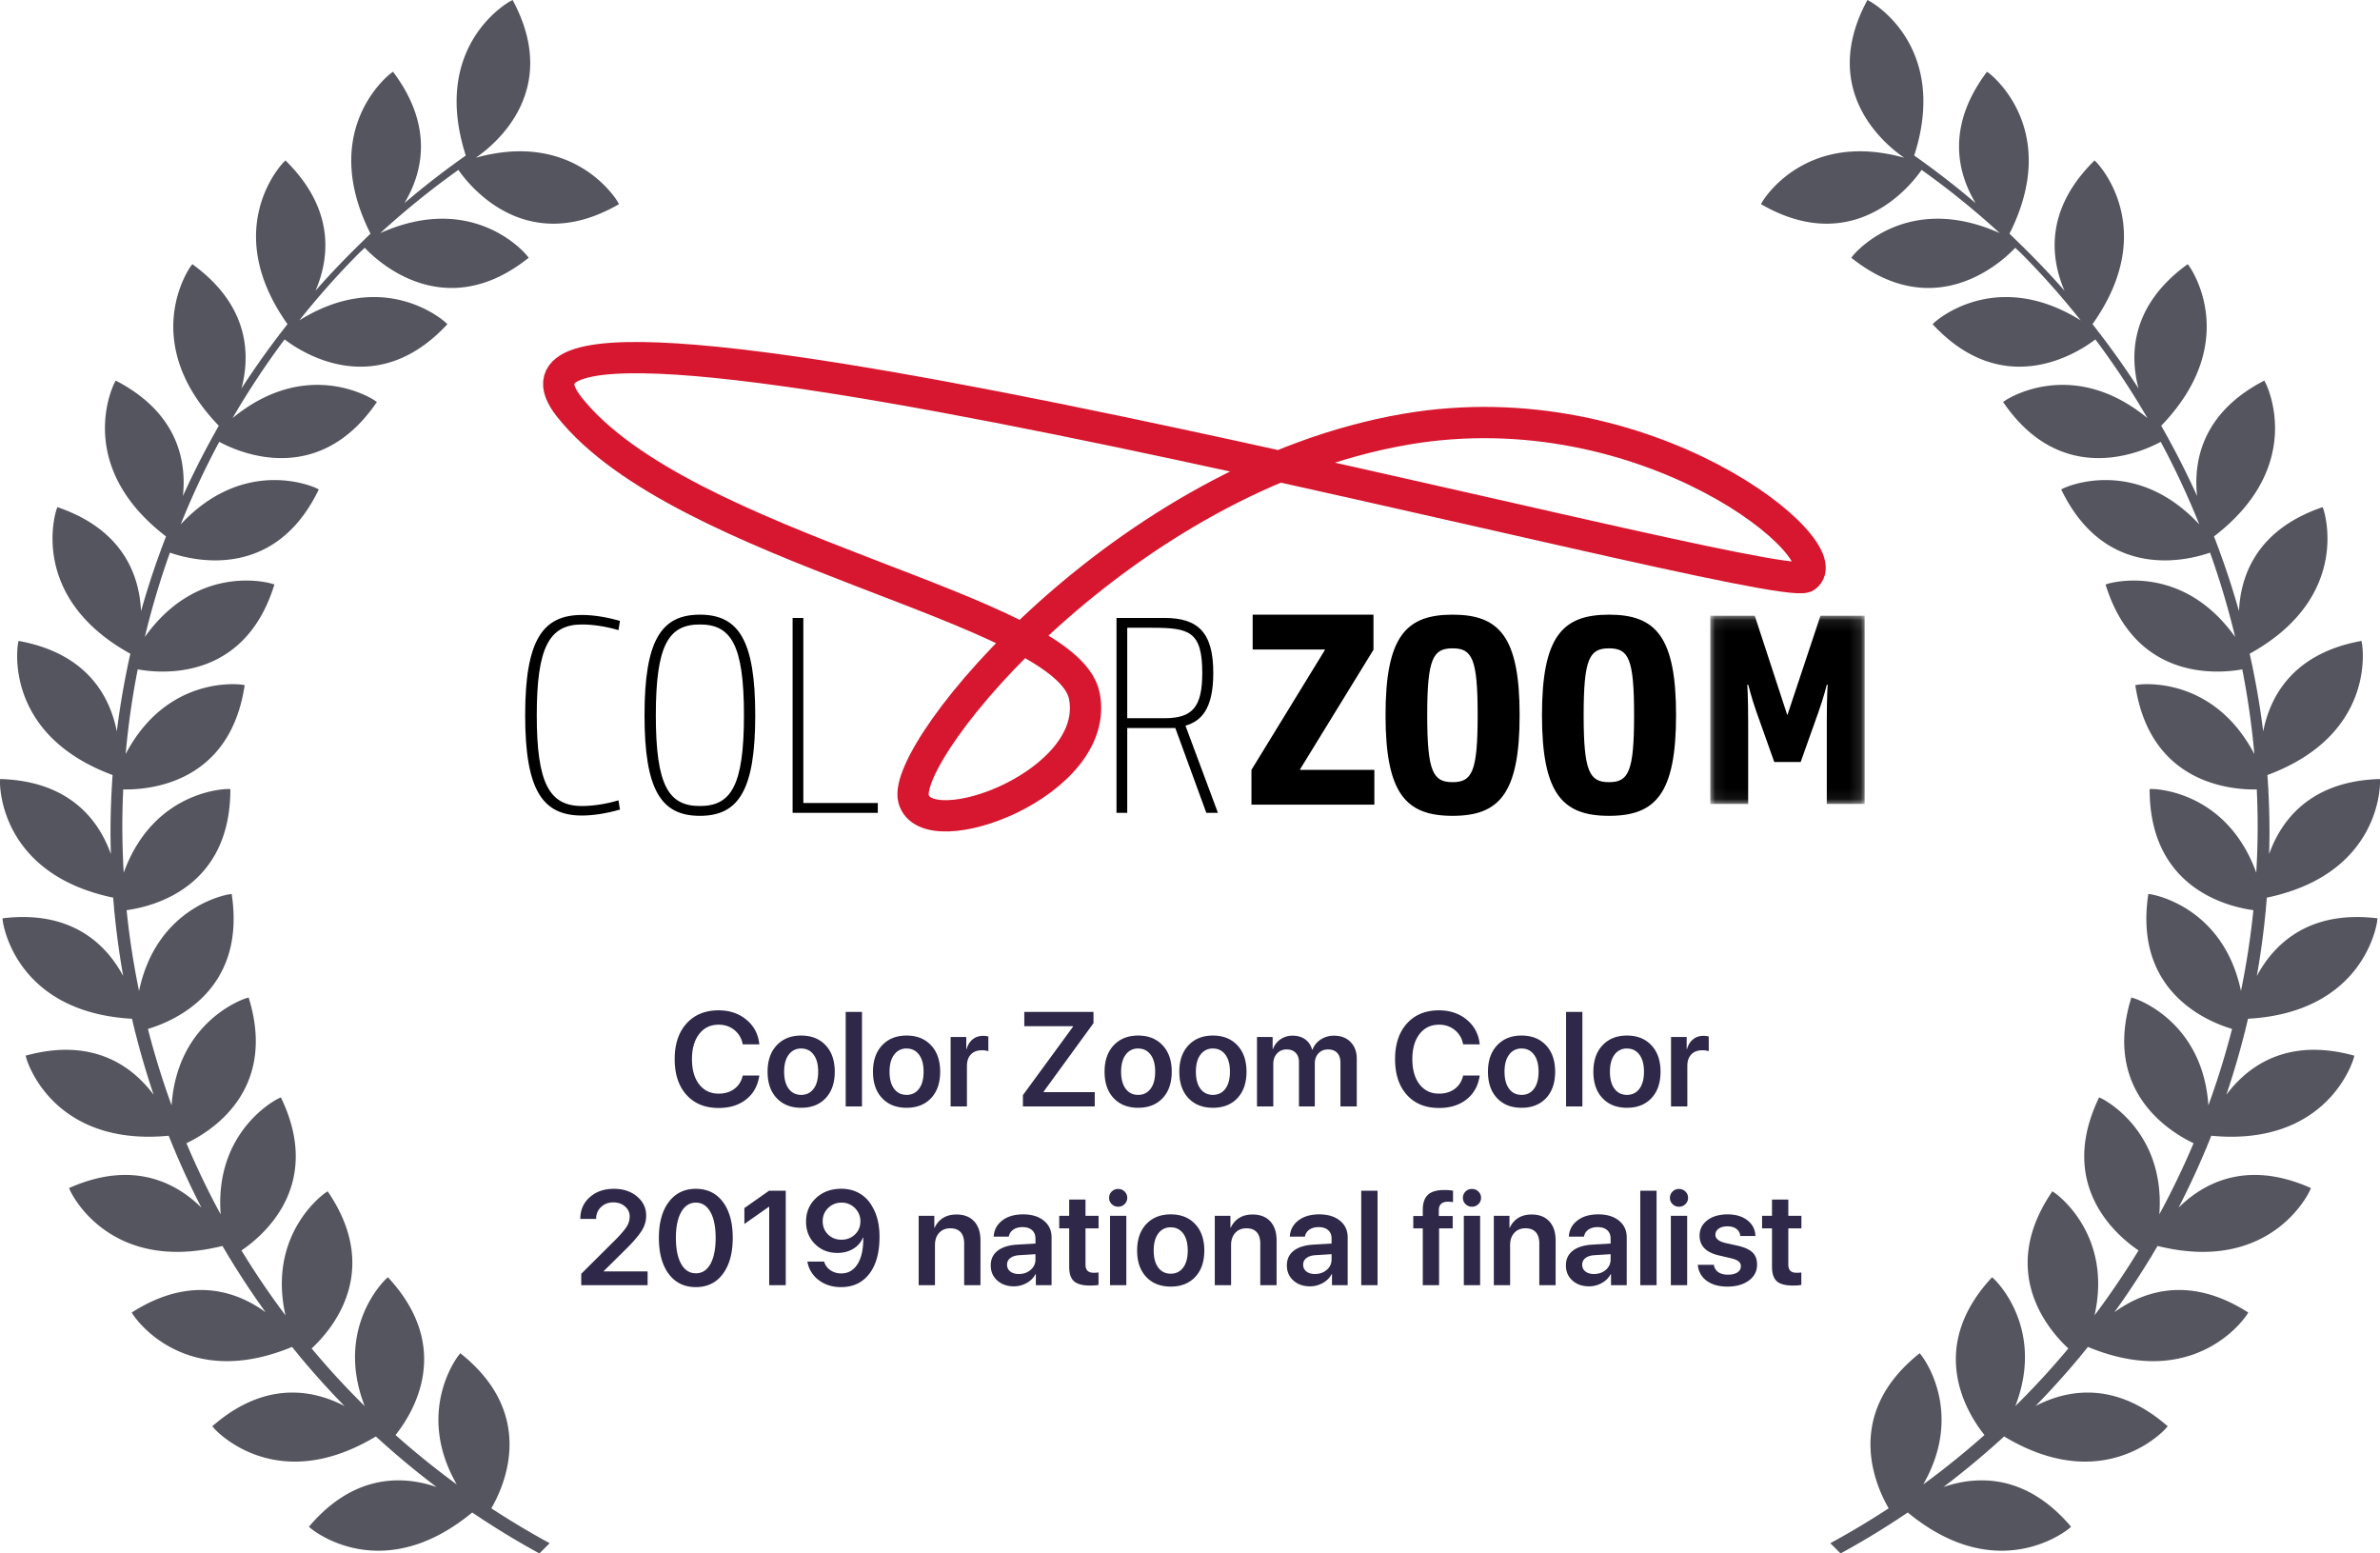 <svg xmlns="http://www.w3.org/2000/svg" xmlns:xlink="http://www.w3.org/1999/xlink" width="213" height="139" viewBox="0 0 213 139">
    <defs>
        <path id="a" d="M.063.094H13.88v16.841H.063z"/>
    </defs>
    <g fill="none" fill-rule="evenodd">
        <path fill="#54555E" d="M.487 82.139l-.264.028.03.264c.009.082 1.06 8.135 11.56 8.727.085.365.173.73.263 1.093l-.002.085.023-.004a72.984 72.984 0 0 0 1.656 5.632c-1.825-2.45-5.265-5.115-11.2-3.572l-.258.067.07.257c.02.075 2.003 6.998 10.964 6.998.561 0 1.153-.031 1.77-.089.138.346.277.69.42 1.034l.014.093.022-.008a72.825 72.825 0 0 0 2.474 5.319c-2.17-2.15-5.969-4.27-11.605-1.862l-.245.105.107.244c.028.064 2.498 5.467 9.58 5.467 1.208 0 2.554-.163 4.043-.531.187.321.378.641.57.96l.027.09.023-.011a73.514 73.514 0 0 0 3.242 4.894c-2.467-1.803-6.54-3.338-11.756-.117l-.227.14.143.225c.033.054 2.692 4.128 8.38 4.128 1.676 0 3.615-.358 5.827-1.273.236.293.473.584.712.873l.035.076.017-.012a74.017 74.017 0 0 0 3.93 4.351c-2.708-1.414-6.96-2.317-11.631 1.638l-.204.171.174.202c.037.043 2.639 2.962 7.222 2.962 2.04 0 4.474-.585 7.248-2.251.278.256.56.509.843.761l.042.064.015-.014a73.452 73.452 0 0 0 4.53 3.715c-2.888-.993-7.225-1.252-11.251 3.352l-.176.201.203.173c.039.032 2.372 1.972 6.02 1.972 2.343 0 5.228-.804 8.394-3.42.317.215.637.427.958.636l.04.045.01-.012a73.919 73.919 0 0 0 4.832 2.901l.174.094.918-.915-.31-.169a73.22 73.22 0 0 1-4.911-2.955c1.263-2.177 3.937-8.377-2.567-13.706l-.207-.169-.167.207c-.045.056-3.911 4.997-.152 11.534a73.786 73.786 0 0 1-5.48-4.424c1.58-1.978 5.12-7.697-.504-13.92l-.178-.198-.196.181c-.054.048-4.598 4.346-1.884 11.349a73.054 73.054 0 0 1-4.747-5.156c1.856-1.72 6.213-6.849 1.58-13.841l-.147-.222-.221.148c-.06.041-5.2 3.617-3.554 10.953a72.574 72.574 0 0 1-3.938-5.808c2.087-1.417 7.182-5.843 3.64-13.458l-.113-.241-.241.114c-.064.031-5.712 2.816-5.147 10.36a72.85 72.85 0 0 1-3.065-6.37c2.248-1.069 8.023-4.681 5.645-12.783l-.076-.256-.254.077c-.071.021-6.119 1.951-6.643 9.571a73.14 73.14 0 0 1-2.118-6.835c2.348-.702 8.683-3.394 7.533-11.814l-.036-.263-.263.038c-.072.01-6.429 1.036-8.028 8.639a72.241 72.241 0 0 1-1.114-7.227c2.363-.321 9.164-1.989 9.284-10.571l.003-.266-.267-.002c-.106 0-6.597.089-9.278 7.487a72.602 72.602 0 0 1-.125-4.105c0-1.119.03-2.235.08-3.346l.24.002c2.53 0 9.224-.799 10.59-9.073l.045-.262-.263-.041c-.076-.011-6.647-.929-10.395 6.211.229-2.556.589-5.086 1.081-7.581.508.092 1.286.197 2.228.197 3.087 0 7.846-1.127 9.925-7.538l.082-.253-.254-.079c-.071-.023-6.558-1.951-11.345 4.779a72.703 72.703 0 0 1 2.247-7.551c.746.261 2.25.693 4.05.693 2.947 0 6.68-1.157 9.156-6.112l.12-.238-.24-.117c-.069-.033-6.329-2.961-12.12 3.245a72.798 72.798 0 0 1 3.45-7.386c.838.454 2.977 1.455 5.564 1.455 2.646 0 5.75-1.048 8.39-4.801l.154-.218-.218-.151c-.064-.043-5.95-3.957-12.7 1.591a72.944 72.944 0 0 1 4.658-7.042c.808.625 3.447 2.441 6.798 2.441 2.316 0 4.97-.87 7.587-3.608l.183-.192-.194-.182c-.057-.053-5.412-4.918-13.058-.162a73.01 73.01 0 0 1 5.284-5.955c.187-.183.383-.357.571-.538.702.749 3.643 3.595 7.774 3.595 1.993 0 4.262-.662 6.69-2.54l.211-.163-.165-.209c-.05-.062-4.704-5.768-13.122-1.996a73.517 73.517 0 0 1 6.993-5.657c.634.922 3.599 4.813 8.5 4.813 1.665 0 3.55-.449 5.645-1.617l.231-.129-.132-.232c-.038-.067-3.796-6.408-12.69-3.921C44.241 12.982 50.155 8.22 46 .237L45.878 0l-.236.125c-.072.038-7.13 3.922-3.956 13.793a74.091 74.091 0 0 0-5.49 4.254c1.563-2.601 2.663-6.696-.865-11.54l-.158-.215-.214.159c-.065.048-6.515 4.975-1.8 14.334-.282.269-.56.541-.838.815l-.043.023.009.011c-.196.192-.394.383-.588.578a73.348 73.348 0 0 0-3.46 3.67c1.21-2.803 1.797-7.106-2.505-11.463l-.186-.19-.188.189c-.06.058-5.71 5.898.37 14.461-.231.293-.458.59-.684.885l-.073.057.018.016a72.534 72.534 0 0 0-3.378 4.796c.779-2.952.718-7.295-4.186-10.963l-.214-.159-.158.214c-.049.067-4.765 6.682 2.526 14.245-.186.324-.365.651-.545.978l-.064.066.02.012a73.649 73.649 0 0 0-2.623 5.238c.329-3.033-.384-7.314-5.776-10.209l-.235-.126-.125.235c-.038.073-3.714 7.316 4.625 13.71-.137.35-.269.703-.4 1.056l-.046.066.019.009a73.142 73.142 0 0 0-1.81 5.564c-.131-3.049-1.476-7.171-7.236-9.229l-.251-.09-.088.252c-.027.077-2.58 7.786 6.62 12.868-.084.369-.164.739-.241 1.11l-.033.067.018.005a73.494 73.494 0 0 0-.957 5.774c-.584-2.996-2.528-6.873-8.532-8.052l-.262-.051-.05.261c-.015.081-1.39 8.085 8.467 11.74-.026.376-.05.753-.07 1.131l-.024.073.019.003a73.103 73.103 0 0 0-.11 3.955c0 .641.016 1.278.033 1.916-1.021-2.878-3.52-6.439-9.648-6.711l-.267-.013L0 69.97c-.003.082-.167 8.203 10.13 10.35.029.372.061.744.095 1.114l-.015.089h.023c.187 1.955.453 3.893.792 5.812-1.44-2.694-4.444-5.84-10.538-5.196m212.025 0l.264.028-.03.264c-.01.082-1.06 8.135-11.559 8.727-.085.365-.173.73-.264 1.093l.002.085-.022-.004a72.99 72.99 0 0 1-1.657 5.632c1.825-2.45 5.265-5.115 11.2-3.572l.259.067-.07.257c-.02.075-2.003 6.998-10.965 6.998-.56 0-1.152-.031-1.769-.089-.138.346-.278.69-.42 1.034l-.014.093-.022-.008a73.247 73.247 0 0 1-2.474 5.319c2.17-2.15 5.969-4.27 11.605-1.862l.245.105-.107.244c-.029.064-2.499 5.467-9.58 5.467-1.21 0-2.555-.163-4.043-.531a93.11 93.11 0 0 1-.57.96l-.028.09-.022-.011a73.908 73.908 0 0 1-3.242 4.894c2.465-1.803 6.54-3.338 11.756-.117l.226.14-.142.225c-.033.054-2.694 4.128-8.38 4.128-1.676 0-3.616-.358-5.829-1.273-.234.293-.47.584-.711.873l-.035.076-.016-.012a74.374 74.374 0 0 1-3.93 4.351c2.708-1.414 6.96-2.317 11.631 1.638l.204.171-.175.202c-.037.043-2.638 2.962-7.222 2.962-2.04 0-4.473-.585-7.247-2.251-.278.256-.562.509-.844.761l-.042.064-.014-.014a73.772 73.772 0 0 1-4.532 3.715c2.89-.993 7.227-1.252 11.253 3.352l.175.201-.203.173c-.038.032-2.371 1.972-6.02 1.972-2.342 0-5.227-.804-8.393-3.42a72.23 72.23 0 0 1-.958.636l-.04.045-.01-.012a74.186 74.186 0 0 1-4.832 2.901l-.175.094-.917-.915.308-.169a73.243 73.243 0 0 0 4.913-2.955c-1.263-2.177-3.937-8.377 2.567-13.706l.207-.169.167.207c.045.056 3.91 4.997.15 11.534a73.188 73.188 0 0 0 5.481-4.424c-1.58-1.978-5.12-7.697.504-13.92l.18-.198.195.181c.054.048 4.598 4.346 1.883 11.349a72.578 72.578 0 0 0 4.747-5.156c-1.855-1.72-6.212-6.849-1.58-13.841l.148-.222.22.148c.06.041 5.202 3.617 3.555 10.953a73.108 73.108 0 0 0 3.938-5.808c-2.087-1.417-7.182-5.843-3.64-13.458l.112-.241.241.114c.065.031 5.713 2.816 5.147 10.36a72.858 72.858 0 0 0 3.066-6.37c-2.248-1.069-8.023-4.681-5.645-12.783l.075-.256.255.077c.069.021 6.118 1.951 6.642 9.571a72.837 72.837 0 0 0 2.117-6.835c-2.348-.702-8.682-3.394-7.531-11.814l.036-.263.262.038c.073.01 6.429 1.036 8.03 8.639a72.53 72.53 0 0 0 1.112-7.227c-2.363-.321-9.163-1.989-9.283-10.571l-.004-.266.268-.002c.106 0 6.596.089 9.277 7.487.077-1.363.125-2.73.125-4.105 0-1.119-.028-2.235-.08-3.346l-.24.002c-2.53 0-9.223-.799-10.59-9.073l-.044-.262.262-.041c.077-.011 6.647-.929 10.395 6.211a72.342 72.342 0 0 0-1.081-7.581c-.508.092-1.285.197-2.227.197-3.088 0-7.846-1.127-9.926-7.538l-.082-.253.254-.079c.072-.023 6.558-1.951 11.346 4.779a72.953 72.953 0 0 0-2.248-7.551c-.746.261-2.25.693-4.052.693-2.944 0-6.677-1.157-9.153-6.112l-.12-.238.24-.117c.068-.033 6.327-2.961 12.12 3.245a72.805 72.805 0 0 0-3.45-7.386c-.839.454-2.977 1.455-5.565 1.455-2.645 0-5.75-1.048-8.39-4.801l-.154-.218.22-.151c.062-.043 5.948-3.957 12.699 1.591a72.768 72.768 0 0 0-4.659-7.042c-.807.625-3.446 2.441-6.798 2.441-2.315 0-4.97-.87-7.586-3.608l-.184-.192.195-.182c.056-.053 5.41-4.918 13.058-.162a73.022 73.022 0 0 0-5.285-5.955c-.186-.183-.382-.357-.57-.538-.702.749-3.644 3.595-7.776 3.595-1.991 0-4.26-.662-6.689-2.54l-.21-.163.165-.209c.048-.062 4.704-5.768 13.121-1.996a73.378 73.378 0 0 0-6.992-5.657c-.634.922-3.6 4.813-8.5 4.813-1.665 0-3.55-.449-5.645-1.617l-.233-.129.132-.232c.04-.067 3.797-6.408 12.69-3.921C168.76 12.982 162.846 8.22 167 .237l.122-.237.237.125c.072.038 7.128 3.922 3.956 13.793a74.074 74.074 0 0 1 5.49 4.254c-1.564-2.601-2.663-6.696.865-11.54l.158-.215.213.159c.066.048 6.516 4.975 1.8 14.334.283.269.56.541.838.815l.043.023-.008.011c.196.192.394.383.587.578a73.37 73.37 0 0 1 3.462 3.67c-1.21-2.803-1.798-7.106 2.503-11.463l.187-.19.188.189c.059.058 5.71 5.898-.371 14.461.232.293.458.59.684.885l.073.057-.017.016a73.293 73.293 0 0 1 3.378 4.796c-.78-2.952-.718-7.295 4.186-10.963l.213-.159.159.214c.048.067 4.764 6.682-2.526 14.245.186.324.364.651.545.978l.064.066-.02.012a74.064 74.064 0 0 1 2.622 5.238c-.328-3.033.385-7.314 5.777-10.209l.235-.126.124.235c.038.073 3.714 7.316-4.624 13.71.137.35.268.703.398 1.056l.047.066-.018.009a72.691 72.691 0 0 1 1.81 5.564c.13-3.049 1.475-7.171 7.236-9.229l.251-.09.088.252c.026.077 2.58 7.786-6.62 12.868.083.369.164.739.24 1.11l.033.067-.018.005a73.03 73.03 0 0 1 .957 5.774c.584-2.996 2.529-6.873 8.533-8.052l.262-.051.049.261c.015.081 1.39 8.085-8.467 11.74.027.376.05.753.071 1.131l.024.073-.019.003c.071 1.313.11 2.631.11 3.955 0 .641-.017 1.278-.033 1.916 1.02-2.878 3.52-6.439 9.648-6.711l.266-.013.01.267c.003.082.167 8.203-10.13 10.35-.03.372-.061.744-.096 1.114l.016.089h-.023a73.22 73.22 0 0 1-.793 5.812c1.44-2.694 4.445-5.84 10.538-5.196"/>
        <path fill="#2F2849" d="M64.313 99.14c-1.211 0-2.17-.39-2.875-1.171-.705-.782-1.057-1.848-1.057-3.2 0-1.343.354-2.407 1.063-3.19.71-.783 1.665-1.175 2.868-1.175.985 0 1.815.28 2.49.841.677.56 1.061 1.294 1.155 2.2h-1.488a2.063 2.063 0 0 0-.741-1.277c-.397-.32-.869-.48-1.415-.48-.727 0-1.306.278-1.738.834-.431.557-.647 1.306-.647 2.248 0 .949.215 1.7.644 2.255.43.555 1.012.832 1.746.832.559 0 1.029-.143 1.41-.43.38-.287.63-.685.747-1.193h1.482c-.133.907-.523 1.618-1.172 2.133-.648.516-1.472.774-2.472.774zm9.58-.878c-.543.574-1.274.861-2.192.861-.918 0-1.648-.288-2.191-.864-.543-.576-.815-1.364-.815-2.364 0-.997.274-1.785.82-2.365.548-.58 1.276-.87 2.186-.87.914 0 1.644.29 2.189.87.545.58.817 1.368.817 2.365 0 1-.271 1.789-.814 2.367zm-3.305-.838c.273.363.644.545 1.113.545s.84-.182 1.113-.545c.274-.363.41-.873.41-1.53 0-.652-.136-1.16-.41-1.526-.273-.365-.644-.548-1.113-.548a1.32 1.32 0 0 0-1.11.548c-.276.365-.413.874-.413 1.527 0 .656.136 1.166.41 1.529zM75.686 99v-8.455h1.459V99h-1.46zm7.64-.738c-.543.574-1.273.861-2.191.861-.918 0-1.649-.288-2.192-.864-.543-.576-.814-1.364-.814-2.364 0-.997.273-1.785.82-2.365.547-.58 1.276-.87 2.186-.87.914 0 1.643.29 2.188.87.545.58.818 1.368.818 2.365 0 1-.272 1.789-.815 2.367zm-3.305-.838c.274.363.645.545 1.114.545.469 0 .84-.182 1.113-.545.273-.363.41-.873.41-1.53 0-.652-.137-1.16-.41-1.526-.273-.365-.644-.548-1.113-.548a1.32 1.32 0 0 0-1.11.548c-.276.365-.414.874-.414 1.527 0 .656.137 1.166.41 1.529zM85.078 99v-6.21h1.4v1.083h.03c.105-.379.288-.672.548-.879.26-.207.573-.31.94-.31.129 0 .281.02.457.058v1.319a1.72 1.72 0 0 0-.592-.082c-.414 0-.738.125-.972.375-.235.25-.352.593-.352 1.03V99h-1.459zm6.469 0v-1.008l4.488-6.129v-.04H91.67v-1.278h6.193v1.008l-4.465 6.129v.04h4.577V99h-6.428zm12.504-.738c-.543.574-1.274.861-2.192.861-.918 0-1.648-.288-2.191-.864-.543-.576-.814-1.364-.814-2.364 0-.997.273-1.785.82-2.365.547-.58 1.275-.87 2.185-.87.914 0 1.644.29 2.189.87.545.58.817 1.368.817 2.365 0 1-.271 1.789-.814 2.367zm-3.305-.838c.274.363.645.545 1.113.545.47 0 .84-.182 1.114-.545.273-.363.41-.873.41-1.53 0-.652-.137-1.16-.41-1.526-.274-.365-.645-.548-1.114-.548a1.32 1.32 0 0 0-1.11.548c-.275.365-.413.874-.413 1.527 0 .656.137 1.166.41 1.529zm9.996.838c-.543.574-1.273.861-2.191.861-.918 0-1.649-.288-2.192-.864-.543-.576-.814-1.364-.814-2.364 0-.997.273-1.785.82-2.365.547-.58 1.276-.87 2.186-.87.914 0 1.643.29 2.188.87.545.58.818 1.368.818 2.365 0 1-.272 1.789-.815 2.367zm-3.305-.838c.274.363.645.545 1.114.545.469 0 .84-.182 1.113-.545.274-.363.41-.873.41-1.53 0-.652-.136-1.16-.41-1.526-.273-.365-.644-.548-1.113-.548a1.32 1.32 0 0 0-1.11.548c-.276.365-.414.874-.414 1.527 0 .656.137 1.166.41 1.529zM112.495 99v-6.21h1.4v1.077h.03a1.79 1.79 0 0 1 .674-.873 1.886 1.886 0 0 1 1.095-.322c.438 0 .808.108 1.11.325.303.217.511.524.625.923h.035c.148-.383.395-.687.741-.911a2.14 2.14 0 0 1 1.192-.337c.614 0 1.105.19 1.474.568.37.38.554.88.554 1.5V99h-1.46v-3.902c0-.383-.096-.678-.29-.885-.193-.207-.467-.31-.822-.31-.352 0-.637.117-.856.35-.219.235-.328.538-.328.91V99h-1.418v-3.979c0-.343-.099-.616-.296-.817-.197-.201-.466-.302-.806-.302-.351 0-.638.122-.86.367-.224.244-.335.553-.335.928V99h-1.459zm16.29.14c-1.212 0-2.17-.39-2.875-1.171-.705-.782-1.057-1.848-1.057-3.2 0-1.343.354-2.407 1.063-3.19.709-.783 1.665-1.175 2.868-1.175.985 0 1.815.28 2.49.841.676.56 1.061 1.294 1.155 2.2h-1.489a2.063 2.063 0 0 0-.74-1.277c-.397-.32-.869-.48-1.416-.48-.726 0-1.305.278-1.737.834-.432.557-.648 1.306-.648 2.248 0 .949.215 1.7.645 2.255.43.555 1.012.832 1.746.832.559 0 1.028-.143 1.41-.43.38-.287.63-.685.746-1.193h1.483c-.133.907-.524 1.618-1.172 2.133-.649.516-1.473.774-2.473.774zm9.58-.878c-.544.574-1.274.861-2.192.861-.918 0-1.649-.288-2.192-.864-.543-.576-.814-1.364-.814-2.364 0-.997.273-1.785.82-2.365.547-.58 1.276-.87 2.186-.87.914 0 1.643.29 2.188.87.545.58.818 1.368.818 2.365 0 1-.272 1.789-.815 2.367zm-3.305-.838c.273.363.644.545 1.113.545s.84-.182 1.113-.545c.274-.363.41-.873.41-1.53 0-.652-.136-1.16-.41-1.526-.273-.365-.644-.548-1.113-.548a1.32 1.32 0 0 0-1.11.548c-.276.365-.414.874-.414 1.527 0 .656.137 1.166.41 1.529zM140.156 99v-8.455h1.46V99h-1.46zm7.64-.738c-.542.574-1.273.861-2.19.861-.919 0-1.649-.288-2.192-.864-.543-.576-.814-1.364-.814-2.364 0-.997.273-1.785.82-2.365.547-.58 1.275-.87 2.185-.87.915 0 1.644.29 2.189.87.545.58.817 1.368.817 2.365 0 1-.271 1.789-.814 2.367zm-3.304-.838c.274.363.645.545 1.113.545.47 0 .84-.182 1.114-.545.273-.363.41-.873.41-1.53 0-.652-.137-1.16-.41-1.526-.274-.365-.645-.548-1.114-.548a1.32 1.32 0 0 0-1.11.548c-.275.365-.413.874-.413 1.527 0 .656.137 1.166.41 1.529zM149.55 99v-6.21h1.4v1.083h.03c.105-.379.288-.672.547-.879.26-.207.574-.31.94-.31.13 0 .282.02.458.058v1.319a1.72 1.72 0 0 0-.592-.082c-.414 0-.738.125-.973.375-.234.25-.351.593-.351 1.03V99h-1.46zm-97.614 10.053c0-.782.28-1.423.843-1.925s1.282-.753 2.157-.753c.84 0 1.532.229 2.077.686.545.457.817 1.029.817 1.716 0 .473-.132.92-.395 1.34-.264.42-.7.936-1.31 1.549l-2.092 2.068v.03h3.926V115h-5.941v-1.02l3.11-3.093c.481-.492.806-.877.974-1.155a1.69 1.69 0 0 0 .252-.89c0-.352-.14-.649-.42-.89-.279-.243-.627-.364-1.045-.364-.442 0-.808.139-1.099.416a1.38 1.38 0 0 0-.436 1.043v.023h-1.418v-.017zm10.341 6.117c-1.03 0-1.84-.394-2.428-1.18-.588-.788-.882-1.863-.882-3.226 0-1.356.295-2.426.885-3.211.59-.785 1.398-1.178 2.425-1.178 1.028 0 1.834.392 2.42 1.175.586.783.88 1.852.88 3.208 0 1.36-.294 2.434-.88 3.225-.586.791-1.392 1.187-2.42 1.187zm0-1.236c.559 0 .994-.28 1.304-.838.31-.559.466-1.336.466-2.332 0-.989-.156-1.761-.469-2.318-.312-.556-.746-.835-1.3-.835-.555 0-.992.28-1.31.838-.319.559-.478 1.328-.478 2.309 0 .996.157 1.774.472 2.335.314.56.753.84 1.315.84zM68.84 115v-7.014h-.035l-2.186 1.535v-1.423l2.21-1.553h1.493V115H68.84zm6.422.17c-.778 0-1.443-.211-1.995-.633a2.582 2.582 0 0 1-1.011-1.652h1.5c.094.32.28.577.56.77.279.194.602.29.97.29.628 0 1.117-.282 1.467-.846.35-.565.519-1.355.507-2.37h-.024a2.07 2.07 0 0 1-.864 1.004c-.408.252-.884.378-1.427.378-.804 0-1.473-.265-2.007-.797-.533-.53-.8-1.197-.8-1.998 0-.855.299-1.56.894-2.115.596-.555 1.35-.832 2.265-.832.621 0 1.175.145 1.661.434.486.289.87.703 1.151 1.242.403.7.604 1.576.604 2.63 0 1.41-.305 2.512-.914 3.305-.61.793-1.455 1.19-2.537 1.19zm.04-4.242c.485 0 .89-.157 1.214-.469.324-.313.486-.701.486-1.166a1.62 1.62 0 0 0-.49-1.195 1.635 1.635 0 0 0-1.198-.487c-.472 0-.872.16-1.198.48-.326.321-.489.714-.489 1.179 0 .476.16.872.478 1.186.318.315.717.472 1.198.472zM82.217 115v-6.21h1.4v1.065h.03c.171-.375.422-.666.752-.873.33-.207.73-.31 1.199-.31.68 0 1.208.205 1.585.615.377.41.565.977.565 1.7V115h-1.459v-3.72c0-.446-.104-.786-.313-1.02-.21-.235-.519-.352-.93-.352-.417 0-.75.137-.998.41-.248.274-.372.635-.372 1.084V115h-1.46zm8.965-1.002c.418 0 .77-.124 1.057-.372.287-.248.43-.558.43-.929v-.474l-1.435.088c-.351.023-.624.11-.817.26a.717.717 0 0 0-.29.595c0 .254.097.456.29.606.193.15.448.226.765.226zm-.44 1.102c-.605 0-1.102-.174-1.491-.522-.389-.348-.583-.799-.583-1.353 0-.551.204-.987.612-1.307.409-.32.992-.504 1.75-.55l1.64-.095v-.445c0-.324-.103-.576-.308-.756-.205-.18-.489-.27-.852-.27-.34 0-.617.077-.832.23a.935.935 0 0 0-.393.62h-1.353c.03-.59.284-1.069.758-1.438.475-.37 1.101-.554 1.878-.554.77 0 1.386.188 1.849.563.463.375.694.875.694 1.5V115h-1.406v-.99h-.03a1.938 1.938 0 0 1-.796.794 2.307 2.307 0 0 1-1.137.296zm4.946-7.764h1.459v1.453h1.171v1.125h-1.171v3.229c0 .253.06.441.181.562.121.121.31.182.569.182.171 0 .31-.01.416-.03v1.114c-.176.039-.428.058-.756.058-.672 0-1.152-.129-1.439-.386-.287-.258-.43-.69-.43-1.295v-3.434h-.891v-1.125h.89v-1.453zM99.343 115v-6.21h1.459V115h-1.46zm1.3-7.254a.791.791 0 0 1-.574.229.786.786 0 0 1-.574-.232.758.758 0 0 1-.234-.56c0-.222.078-.41.234-.565a.786.786 0 0 1 .574-.231c.227 0 .42.077.577.231a.76.76 0 0 1 .238.566c0 .218-.08.406-.24.562zm6.323 6.516c-.543.574-1.274.861-2.192.861-.918 0-1.648-.288-2.191-.864-.543-.576-.814-1.364-.814-2.364 0-.997.273-1.785.82-2.365.547-.58 1.275-.87 2.185-.87.914 0 1.644.29 2.189.87.545.58.817 1.368.817 2.365 0 1-.271 1.789-.814 2.367zm-3.305-.838c.274.363.645.545 1.113.545.47 0 .84-.182 1.114-.545.273-.363.41-.873.41-1.53 0-.652-.137-1.16-.41-1.526-.274-.365-.645-.548-1.114-.548a1.32 1.32 0 0 0-1.11.548c-.275.365-.413.874-.413 1.527 0 .656.137 1.166.41 1.529zm5.057 1.576v-6.21h1.4v1.065h.03c.171-.375.422-.666.752-.873.33-.207.73-.31 1.199-.31.68 0 1.208.205 1.585.615.377.41.565.977.565 1.7V115h-1.459v-3.72c0-.446-.104-.786-.313-1.02-.21-.235-.519-.352-.93-.352-.417 0-.75.137-.998.41-.248.274-.372.635-.372 1.084V115h-1.46zm8.965-1.002c.418 0 .77-.124 1.057-.372.287-.248.43-.558.43-.929v-.474l-1.435.088c-.351.023-.624.11-.817.26a.717.717 0 0 0-.29.595c0 .254.097.456.29.606.193.15.448.226.765.226zm-.44 1.102c-.605 0-1.102-.174-1.491-.522-.389-.348-.583-.799-.583-1.353 0-.551.204-.987.612-1.307.408-.32.991-.504 1.75-.55l1.64-.095v-.445c0-.324-.103-.576-.308-.756-.205-.18-.489-.27-.852-.27-.34 0-.617.077-.832.23a.935.935 0 0 0-.393.62h-1.353c.03-.59.284-1.069.758-1.438.475-.37 1.101-.554 1.878-.554.77 0 1.386.188 1.849.563.463.375.694.875.694 1.5V115h-1.406v-.99h-.03a1.938 1.938 0 0 1-.796.794 2.307 2.307 0 0 1-1.137.296zm4.582-.1v-8.455h1.46V115h-1.46zm5.508 0v-5.086h-.85v-1.107h.85v-.551c0-.61.153-1.058.46-1.345.307-.287.794-.43 1.462-.43.3 0 .562.021.785.064v1.02a3.282 3.282 0 0 0-.463-.036c-.539 0-.808.256-.808.768v.51h1.242v1.107h-1.219V115h-1.459zm3.674 0v-6.21h1.459V115h-1.46zm1.3-7.254a.791.791 0 0 1-.574.229.786.786 0 0 1-.574-.232.758.758 0 0 1-.234-.56c0-.222.078-.41.234-.565a.786.786 0 0 1 .574-.231c.227 0 .42.077.578.231a.76.76 0 0 1 .237.566c0 .218-.08.406-.24.562zM133.69 115v-6.21h1.4v1.065h.03c.172-.375.423-.666.753-.873.33-.207.73-.31 1.198-.31.68 0 1.208.205 1.585.615.377.41.566.977.566 1.7V115h-1.46v-3.72c0-.446-.104-.786-.313-1.02-.209-.235-.518-.352-.928-.352-.418 0-.751.137-1 .41-.248.274-.372.635-.372 1.084V115h-1.459zm8.965-1.002c.418 0 .77-.124 1.058-.372.287-.248.43-.558.43-.929v-.474l-1.435.088c-.352.023-.624.11-.817.26a.717.717 0 0 0-.29.595c0 .254.096.456.29.606.193.15.448.226.764.226zm-.44 1.102c-.605 0-1.102-.174-1.49-.522-.39-.348-.583-.799-.583-1.353 0-.551.204-.987.612-1.307.408-.32.991-.504 1.749-.55l1.64-.095v-.445c0-.324-.102-.576-.307-.756-.205-.18-.49-.27-.853-.27-.34 0-.617.077-.832.23a.935.935 0 0 0-.392.62h-1.354c.032-.59.284-1.069.76-1.438.474-.37 1.1-.554 1.877-.554.77 0 1.386.188 1.849.563.463.375.694.875.694 1.5V115h-1.406v-.99h-.03a1.938 1.938 0 0 1-.796.794 2.307 2.307 0 0 1-1.137.296zm4.583-.1v-8.455h1.459V115h-1.46zm2.736 0v-6.21h1.46V115h-1.46zm1.301-7.254a.791.791 0 0 1-.574.229.786.786 0 0 1-.574-.232.758.758 0 0 1-.235-.56c0-.222.078-.41.235-.565a.786.786 0 0 1 .574-.231c.226 0 .419.077.577.231a.76.76 0 0 1 .237.566c0 .218-.08.406-.24.562zm1.271 2.824c0-.57.23-1.03.692-1.382.46-.352 1.068-.528 1.822-.528.727 0 1.317.179 1.773.536.455.358.692.824.711 1.398h-1.359a.844.844 0 0 0-.34-.633c-.203-.152-.474-.229-.814-.229-.32 0-.578.07-.774.208a.642.642 0 0 0-.293.548c0 .344.297.588.891.733l1.107.246c.622.144 1.065.347 1.33.61.266.26.399.622.399 1.083 0 .586-.246 1.06-.738 1.421s-1.131.542-1.916.542c-.774 0-1.396-.177-1.867-.53a1.904 1.904 0 0 1-.782-1.421h1.436a.934.934 0 0 0 .39.656c.216.152.508.229.875.229.356 0 .636-.068.841-.203a.625.625 0 0 0 .308-.547.536.536 0 0 0-.19-.431c-.128-.107-.341-.2-.642-.278l-1.131-.264c-1.152-.27-1.729-.857-1.729-1.764zm6.48-3.234h1.46v1.453h1.172v1.125h-1.172v3.229c0 .253.06.441.182.562.12.121.31.182.568.182.172 0 .31-.01.416-.03v1.114c-.176.039-.428.058-.756.058-.672 0-1.151-.129-1.438-.386-.288-.258-.431-.69-.431-1.295v-3.434h-.89v-1.125h.89v-1.453z"/>
        <path fill="#000" d="M104.202 64.266c2.515 0 3.396-.985 3.396-4.049 0-3.753-1.192-4.045-4.511-4.045h-2.204v8.094h3.319zm3.76 8.468l-2.775-7.588h-4.304v7.588h-.961V55.292h4.28c3.033 0 4.382 1.306 4.382 4.925 0 3.277-1.116 4.315-2.49 4.715L109 72.734h-1.039zm-37.027 0V55.292h.96v16.562h6.665v.88h-7.625zM66.58 64c0-6.338-1.168-8.123-3.943-8.123-2.776 0-3.943 1.785-3.943 8.123 0 6.338 1.168 8.122 3.943 8.122 2.775 0 3.943-1.785 3.943-8.122zm-8.898 0c0-6.684 1.479-9 4.955-9s4.954 2.316 4.954 9c0 6.683-1.478 9-4.954 9s-4.955-2.318-4.955-9zm-2.202 8.44c-1.192.345-2.385.533-3.398.533C48.556 72.973 47 70.71 47 64c0-6.71 1.556-8.974 5.083-8.974 1.013 0 2.206.187 3.398.532l-.129.826c-1.168-.346-2.335-.507-3.269-.507-2.93 0-4.045 2.052-4.045 8.123 0 6.072 1.116 8.122 4.045 8.122.934 0 2.101-.161 3.269-.508l.129.825zM112 72v-3.114l6.568-10.719v-.052h-6.46V55h10.812v3.141l-6.568 10.693v.052H123V72h-11zM132.244 63.987c0-5.066-.496-5.974-2.244-5.974-1.747 0-2.27.908-2.27 5.974 0 5.067.523 6 2.27 6 1.748 0 2.244-.933 2.244-6m-8.244 0c0-7.066 1.852-8.987 6-8.987s6 1.921 6 8.987c0 7.067-1.852 9.013-6 9.013s-6-1.947-6-9.013M146.244 63.987c0-5.066-.496-5.974-2.244-5.974-1.747 0-2.27.908-2.27 5.974 0 5.067.523 6 2.27 6 1.748 0 2.244-.933 2.244-6m-8.244 0c0-7.066 1.852-8.987 6-8.987s6 1.921 6 8.987c0 7.067-1.852 9.013-6 9.013s-6-1.947-6-9.013"/>
        <g transform="translate(153 55)">
            <mask id="b" fill="#fff">
                <use xlink:href="#a"/>
            </mask>
            <path fill="#000" d="M10.49 16.935V9.633c0-2.262.077-3.368.077-3.368h-.077s-.257 1.08-.745 2.443l-1.592 4.474H5.79L4.198 8.708c-.488-1.363-.72-2.443-.745-2.443h-.077s.077 1.106.077 3.368v7.302H.063V.094h3.98l2.903 8.87h.025L9.924.094h3.955v16.841h-3.39z" mask="url(#b)"/>
        </g>
        <path stroke="#D7172F" stroke-linecap="round" stroke-linejoin="round" stroke-width="2.799" d="M161.561 51.638c-4.059 1.524-123.298-31.223-110.617-15.223 10.096 12.74 44.493 17.992 46.093 25.826 1.602 7.83-14.105 13.637-15.275 9.247-1.17-4.386 18.854-28.774 44.097-33.09 21.572-3.683 39.172 10.998 35.702 13.24z"/>
    </g>
</svg>
